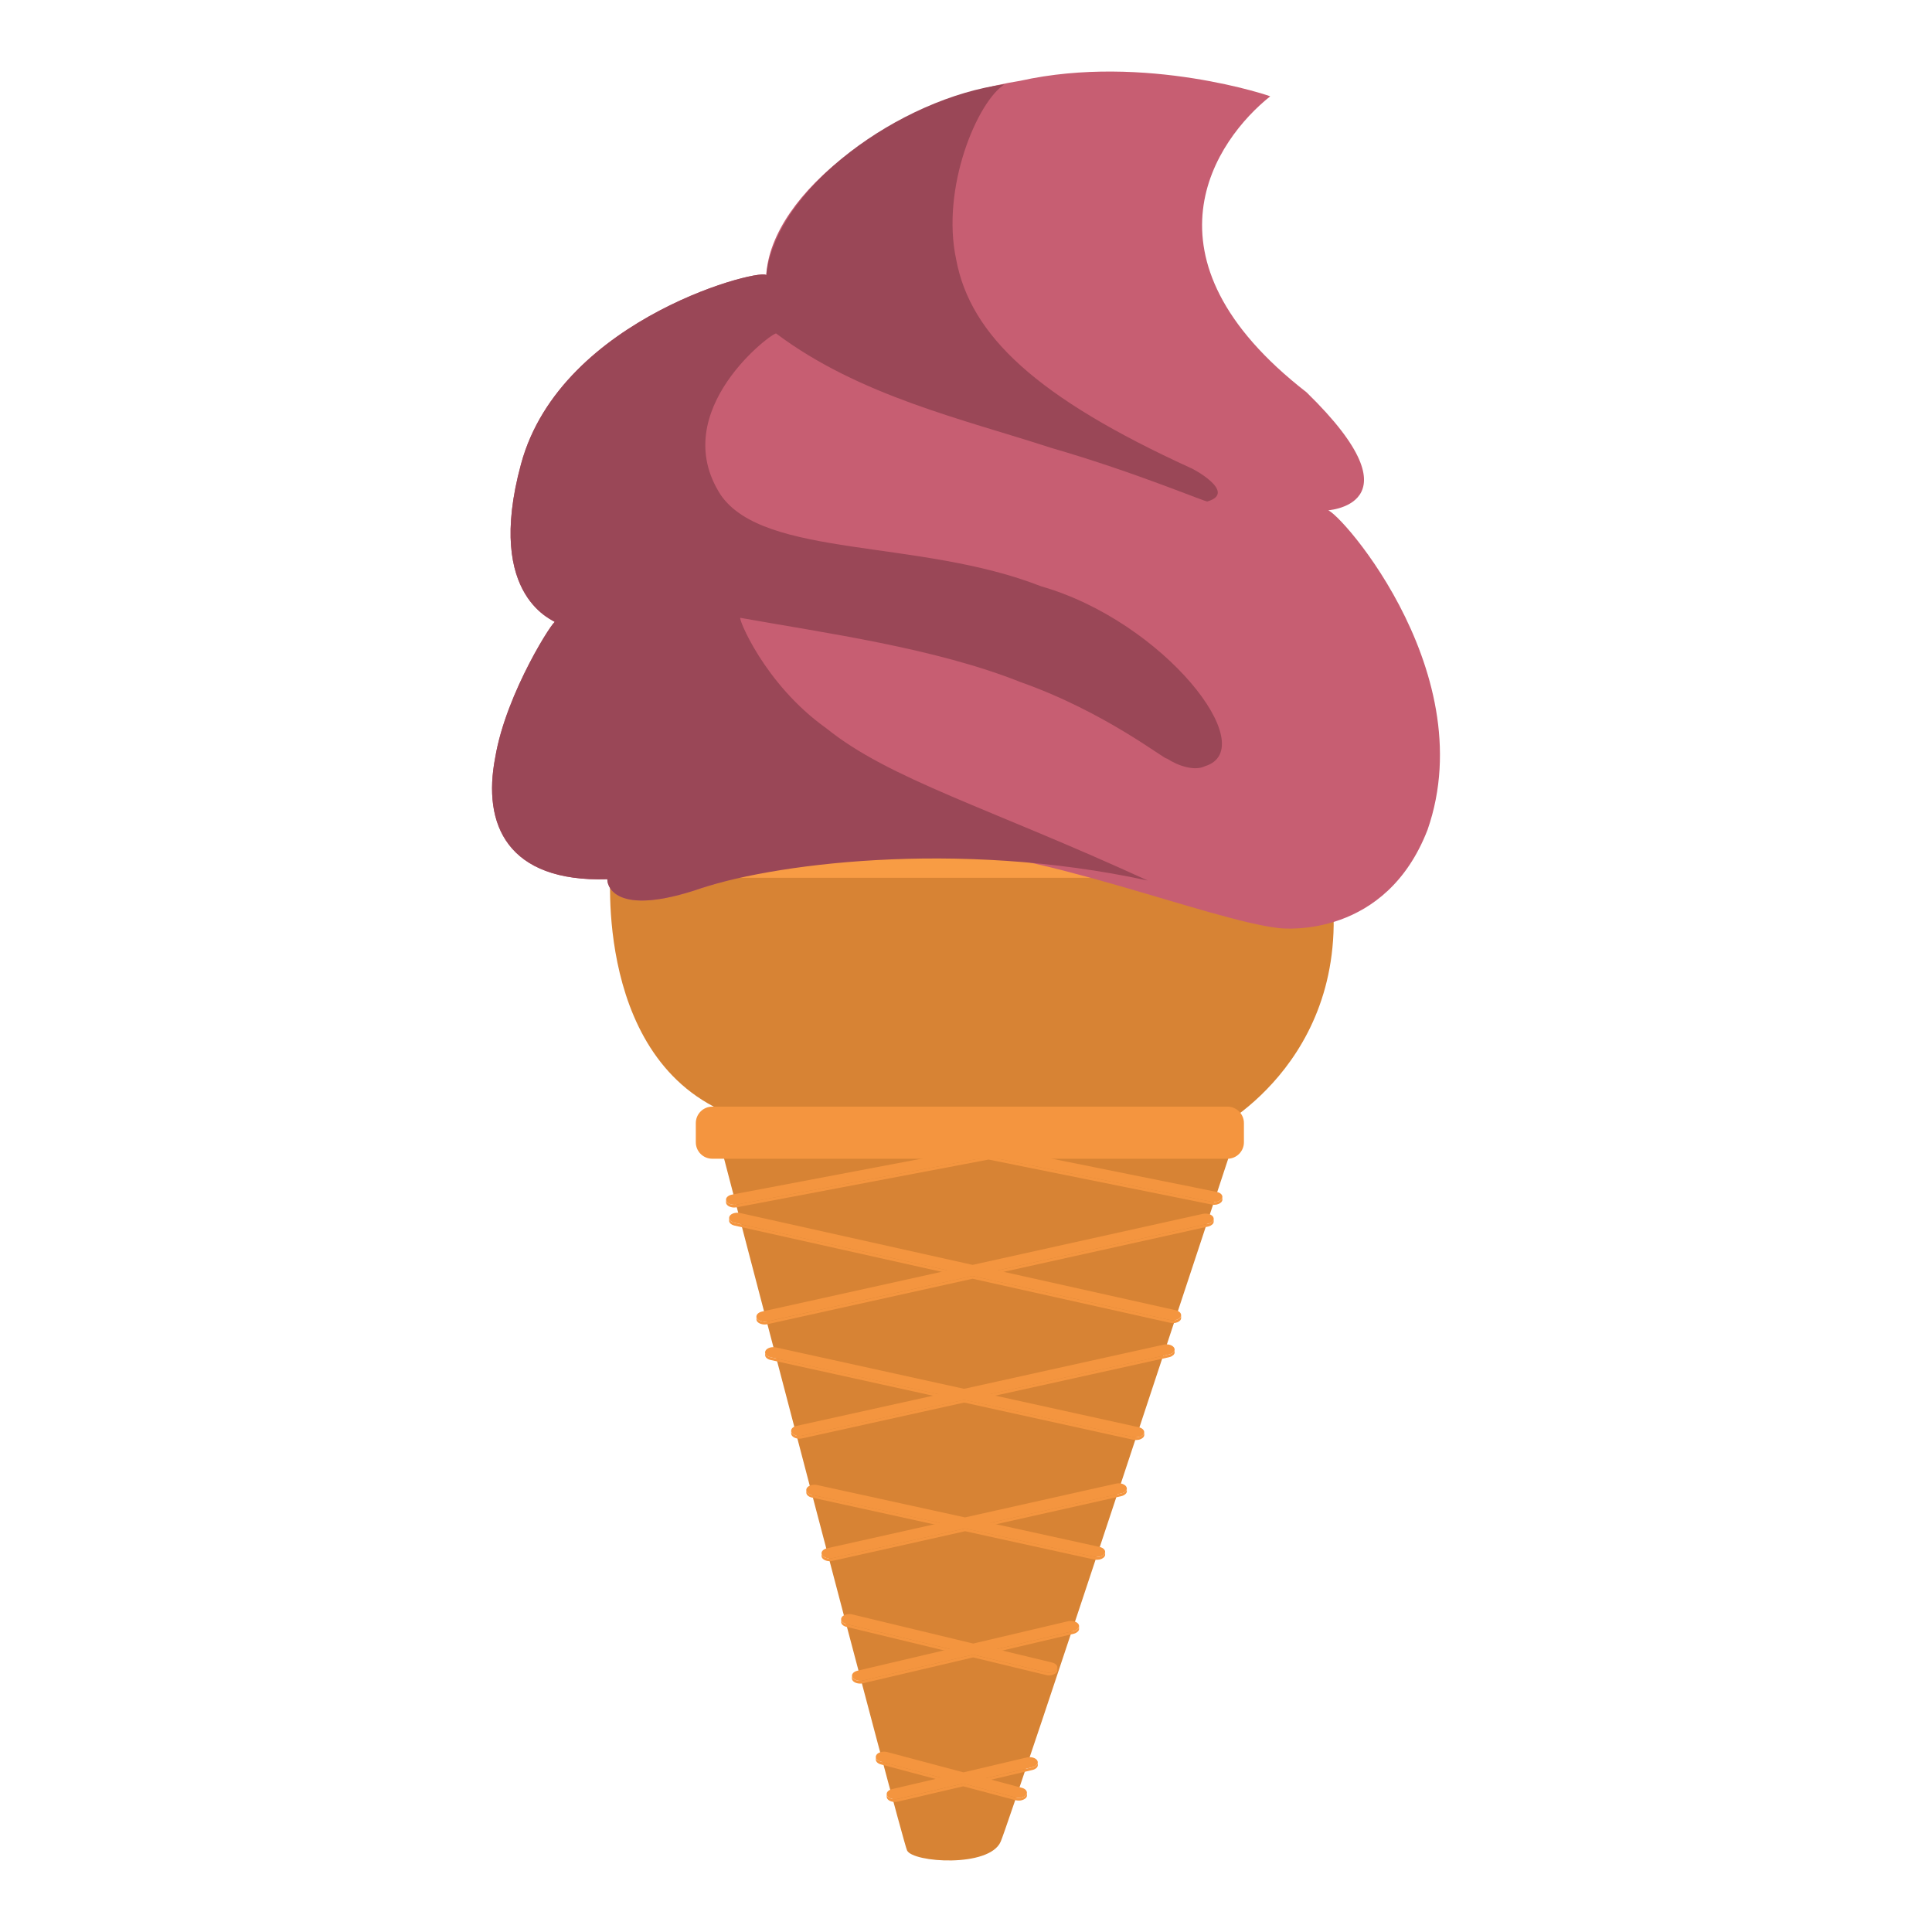 <svg xmlns="http://www.w3.org/2000/svg" version="1.1" width="54" height="54" viewBox="0 0 54 54"><defs/><path fill="#d78334" stroke="none" d="M 17.073,24.191 S 16.537,29.859 20.673,31.238 C 24.81,32.617 34.001,31.545 34.001,31.545 S 38.061,29.476 37.142,24.268 L 17.073,24.191 Z" transform=""/><path fill="#d78334" stroke="none" d="M 20.077,31.768 S 25.197,51.376 25.352,51.719 C 25.507,52.062 27.66,52.207 27.971,51.471 C 28.281,50.736 34.582,31.62 34.582,31.62 L 20.077,31.768 Z" transform=""/><path fill="#f4953f" stroke="none" d="M 27.636,32.038 L 27.684,32.04 L 34.006,33.314 C 34.128,33.338 34.194,33.42 34.155,33.496 C 34.124,33.559 34.035,33.598 33.938,33.598 C 33.915,33.598 33.89,33.596 33.868,33.591 L 27.632,32.334 L 20.588,33.669 C 20.567,33.673 20.544,33.674 20.522,33.674 C 20.423,33.674 20.331,33.634 20.303,33.571 C 20.265,33.494 20.336,33.414 20.457,33.39 L 27.568,32.042 L 27.636,32.038 Z" transform=""/><path fill="#f4953f" stroke="none" d="M 20.609,33.896 C 20.634,33.896 20.66,33.898 20.685,33.904 L 27.185,35.354 L 33.619,33.928 C 33.644,33.923 33.67,33.92 33.695,33.92 C 33.789,33.92 33.878,33.958 33.911,34.018 C 33.952,34.094 33.89,34.178 33.771,34.204 L 27.878,35.509 L 32.86,36.621 C 32.98,36.648 33.042,36.73 33,36.808 C 32.967,36.866 32.879,36.904 32.784,36.904 C 32.759,36.904 32.732,36.902 32.707,36.895 L 27.183,35.663 L 21.448,36.934 C 21.424,36.94 21.399,36.942 21.372,36.942 C 21.277,36.942 21.188,36.904 21.154,36.846 C 21.113,36.77 21.178,36.686 21.295,36.659 L 26.49,35.509 L 20.532,34.179 C 20.412,34.151 20.35,34.069 20.392,33.993 C 20.424,33.933 20.513,33.896 20.609,33.896 Z" transform=""/><path fill="#f4953f" stroke="none" d="M 32.6,37.575 C 32.696,37.575 32.786,37.613 32.819,37.674 C 32.86,37.749 32.798,37.832 32.676,37.858 L 27.646,38.971 L 31.826,39.891 C 31.946,39.918 32.01,40.001 31.969,40.077 C 31.936,40.137 31.847,40.174 31.751,40.174 C 31.726,40.174 31.702,40.171 31.677,40.166 L 26.949,39.126 L 22.419,40.128 C 22.392,40.134 22.368,40.136 22.343,40.136 C 22.248,40.136 22.158,40.098 22.125,40.038 C 22.084,39.962 22.146,39.879 22.266,39.854 L 26.249,38.973 L 21.538,37.937 C 21.418,37.91 21.356,37.827 21.397,37.752 C 21.431,37.691 21.519,37.653 21.615,37.653 C 21.639,37.653 21.664,37.656 21.689,37.661 L 26.946,38.818 L 32.525,37.584 C 32.55,37.577 32.576,37.575 32.6,37.575 Z" transform=""/><path fill="#f4953f" stroke="none" d="M 31.266,41.459 C 31.361,41.459 31.45,41.497 31.482,41.557 C 31.524,41.632 31.461,41.716 31.341,41.741 L 27.67,42.565 L 30.733,43.237 C 30.853,43.263 30.918,43.346 30.876,43.422 C 30.843,43.482 30.754,43.52 30.659,43.52 C 30.634,43.52 30.607,43.517 30.582,43.512 L 26.975,42.721 L 23.269,43.55 C 23.244,43.555 23.217,43.558 23.192,43.558 C 23.097,43.558 23.008,43.521 22.975,43.461 C 22.933,43.386 22.996,43.303 23.115,43.275 L 26.277,42.568 L 22.691,41.782 C 22.571,41.755 22.507,41.673 22.548,41.597 C 22.581,41.537 22.671,41.499 22.766,41.499 C 22.791,41.499 22.816,41.501 22.84,41.507 L 26.972,42.412 L 31.187,41.469 C 31.214,41.462 31.24,41.459 31.266,41.459 Z" transform=""/><path fill="#f4953f" stroke="none" d="M 23.739,45.113 C 23.766,45.113 23.793,45.116 23.82,45.123 L 27.202,45.938 L 29.851,45.314 C 29.877,45.308 29.904,45.305 29.93,45.305 C 30.023,45.305 30.111,45.341 30.147,45.4 C 30.19,45.475 30.13,45.559 30.01,45.587 L 27.854,46.094 L 29.405,46.468 C 29.525,46.497 29.585,46.58 29.54,46.655 C 29.504,46.714 29.418,46.749 29.325,46.749 C 29.298,46.749 29.271,46.747 29.244,46.74 L 27.2,46.247 L 24.123,46.97 C 24.098,46.977 24.071,46.98 24.044,46.98 C 23.951,46.98 23.863,46.944 23.827,46.885 C 23.784,46.809 23.846,46.726 23.964,46.698 L 26.547,46.09 L 23.658,45.394 C 23.539,45.365 23.479,45.281 23.525,45.205 C 23.56,45.149 23.647,45.113 23.739,45.113 Z" transform=""/><path fill="#f4953f" stroke="none" d="M 34.155,33.496 C 34.148,33.509 34.138,33.522 34.126,33.533 C 34.122,33.537 34.117,33.541 34.112,33.545 C 34.102,33.552 34.092,33.558 34.081,33.565 C 34.075,33.568 34.069,33.571 34.062,33.574 C 34.05,33.579 34.036,33.583 34.022,33.587 C 34.016,33.588 34.01,33.59 34.003,33.592 C 33.982,33.595 33.96,33.598 33.938,33.598 C 33.915,33.598 33.89,33.596 33.867,33.59 L 27.632,32.333 L 20.588,33.669 C 20.567,33.672 20.544,33.674 20.521,33.674 C 20.422,33.674 20.331,33.634 20.302,33.571 C 20.296,33.557 20.292,33.543 20.292,33.528 L 20.292,33.605 C 20.292,33.619 20.296,33.633 20.302,33.647 C 20.331,33.71 20.422,33.751 20.521,33.751 C 20.544,33.751 20.567,33.749 20.588,33.745 L 27.632,32.41 L 33.867,33.667 C 33.89,33.672 33.915,33.675 33.938,33.675 C 33.96,33.675 33.982,33.672 34.003,33.669 C 34.01,33.667 34.015,33.665 34.022,33.663 C 34.036,33.659 34.05,33.656 34.062,33.65 C 34.069,33.647 34.075,33.645 34.081,33.641 C 34.092,33.636 34.102,33.629 34.112,33.621 C 34.116,33.618 34.122,33.614 34.126,33.609 C 34.129,33.607 34.132,33.605 34.135,33.602 C 34.142,33.593 34.149,33.584 34.154,33.575 C 34.154,33.574 34.154,33.573 34.155,33.573 C 34.159,33.565 34.162,33.557 34.164,33.549 C 34.165,33.542 34.166,33.535 34.166,33.528 L 34.166,33.451 C 34.166,33.466 34.163,33.481 34.155,33.496 Z" transform=""/><path fill="#f4953f" stroke="none" d="M 33.912,34.112 C 33.906,34.124 33.897,34.134 33.887,34.145 C 33.878,34.154 33.867,34.162 33.855,34.169 C 33.849,34.173 33.844,34.178 33.837,34.181 C 33.818,34.191 33.795,34.2 33.769,34.205 L 27.877,35.51 L 27.877,35.587 L 33.769,34.282 C 33.795,34.276 33.818,34.267 33.837,34.257 C 33.844,34.253 33.848,34.25 33.854,34.245 C 33.867,34.237 33.878,34.23 33.887,34.221 C 33.889,34.22 33.891,34.219 33.893,34.217 C 33.9,34.208 33.906,34.2 33.911,34.19 C 33.911,34.19 33.911,34.189 33.912,34.189 C 33.913,34.188 33.913,34.187 33.913,34.185 C 33.916,34.179 33.919,34.173 33.921,34.166 C 33.922,34.159 33.923,34.151 33.923,34.144 L 33.923,34.067 C 33.923,34.081 33.919,34.095 33.913,34.109 C 33.913,34.11 33.913,34.111 33.912,34.112 Z" transform=""/><path fill="#f4953f" stroke="none" d="M 26.49,35.509 L 20.532,34.179 C 20.437,34.157 20.378,34.102 20.378,34.042 L 20.378,34.118 C 20.378,34.178 20.437,34.234 20.532,34.256 L 26.49,35.586 L 26.49,35.509 Z" transform=""/><path fill="#f4953f" stroke="none" d="M 32.973,36.841 C 32.968,36.845 32.963,36.85 32.957,36.854 C 32.948,36.861 32.938,36.866 32.928,36.872 C 32.922,36.875 32.915,36.878 32.908,36.881 C 32.896,36.886 32.882,36.891 32.869,36.894 C 32.863,36.895 32.856,36.897 32.849,36.899 C 32.829,36.903 32.806,36.905 32.784,36.905 C 32.759,36.905 32.732,36.903 32.708,36.896 L 27.184,35.664 L 21.449,36.935 C 21.425,36.941 21.399,36.943 21.373,36.943 C 21.278,36.943 21.188,36.905 21.155,36.847 C 21.147,36.831 21.143,36.815 21.143,36.799 L 21.143,36.875 C 21.143,36.891 21.147,36.907 21.155,36.923 C 21.188,36.982 21.277,37.02 21.373,37.02 C 21.399,37.02 21.424,37.017 21.449,37.012 L 27.184,35.741 L 32.708,36.973 C 32.733,36.979 32.76,36.982 32.784,36.982 C 32.806,36.982 32.829,36.979 32.849,36.976 C 32.856,36.974 32.862,36.972 32.869,36.97 C 32.882,36.967 32.896,36.963 32.908,36.958 C 32.915,36.955 32.922,36.952 32.928,36.949 C 32.938,36.943 32.949,36.938 32.957,36.931 C 32.963,36.927 32.968,36.922 32.973,36.918 C 32.976,36.915 32.981,36.912 32.984,36.909 C 32.991,36.902 32.996,36.894 33.001,36.886 C 33.001,36.885 33.002,36.884 33.002,36.883 C 33.006,36.875 33.009,36.867 33.011,36.859 C 33.013,36.852 33.013,36.845 33.013,36.837 L 33.013,36.761 C 33.013,36.777 33.009,36.794 33.001,36.81 C 32.994,36.82 32.984,36.831 32.973,36.841 Z" transform=""/><path fill="#f4953f" stroke="none" d="M 32.82,37.765 C 32.814,37.777 32.805,37.787 32.795,37.797 C 32.786,37.807 32.775,37.814 32.763,37.822 C 32.757,37.826 32.752,37.83 32.745,37.834 C 32.725,37.844 32.702,37.853 32.676,37.858 L 27.646,38.97 L 27.646,39.047 L 32.676,37.935 C 32.702,37.929 32.725,37.92 32.745,37.91 C 32.752,37.906 32.758,37.902 32.763,37.898 C 32.775,37.89 32.786,37.883 32.795,37.874 C 32.797,37.872 32.8,37.871 32.802,37.869 C 32.809,37.861 32.815,37.852 32.819,37.843 C 32.819,37.843 32.819,37.843 32.82,37.842 C 32.82,37.842 32.82,37.842 32.821,37.841 C 32.824,37.834 32.827,37.827 32.829,37.819 C 32.83,37.813 32.831,37.805 32.831,37.798 L 32.831,37.722 C 32.831,37.736 32.827,37.751 32.821,37.764 C 32.821,37.764 32.821,37.764 32.82,37.765 Z" transform=""/><path fill="#f4953f" stroke="none" d="M 26.25,38.972 L 21.539,37.936 C 21.444,37.915 21.386,37.858 21.386,37.798 L 21.386,37.875 C 21.386,37.935 21.444,37.991 21.539,38.012 L 26.25,39.049 L 26.25,38.972 Z" transform=""/><path fill="#f4953f" stroke="none" d="M 31.941,40.109 C 31.936,40.114 31.931,40.118 31.924,40.122 C 31.916,40.129 31.906,40.134 31.896,40.14 C 31.889,40.144 31.883,40.147 31.875,40.15 C 31.863,40.155 31.85,40.159 31.837,40.162 C 31.83,40.164 31.824,40.166 31.817,40.167 C 31.796,40.171 31.774,40.173 31.752,40.173 C 31.727,40.173 31.702,40.17 31.677,40.165 L 26.949,39.125 L 22.42,40.127 C 22.393,40.133 22.368,40.135 22.343,40.135 C 22.248,40.135 22.159,40.097 22.126,40.037 C 22.117,40.021 22.113,40.005 22.113,39.989 L 22.113,40.065 C 22.113,40.081 22.117,40.097 22.126,40.113 C 22.159,40.173 22.248,40.212 22.343,40.212 C 22.368,40.212 22.393,40.209 22.42,40.204 L 26.949,39.202 L 31.677,40.242 C 31.702,40.247 31.727,40.25 31.752,40.25 C 31.774,40.25 31.796,40.248 31.817,40.244 C 31.823,40.243 31.83,40.241 31.836,40.239 C 31.85,40.236 31.863,40.233 31.875,40.227 C 31.883,40.224 31.889,40.221 31.896,40.217 C 31.906,40.212 31.916,40.206 31.925,40.2 C 31.931,40.195 31.936,40.191 31.942,40.186 C 31.945,40.183 31.95,40.181 31.953,40.177 C 31.959,40.17 31.965,40.162 31.97,40.153 C 31.97,40.152 31.97,40.152 31.971,40.151 C 31.975,40.143 31.978,40.135 31.98,40.127 C 31.982,40.121 31.983,40.113 31.983,40.107 L 31.983,40.03 C 31.983,40.045 31.978,40.062 31.97,40.077 C 31.962,40.088 31.951,40.099 31.941,40.109 Z" transform=""/><path fill="#f4953f" stroke="none" d="M 31.484,41.649 C 31.478,41.661 31.469,41.671 31.459,41.681 C 31.45,41.69 31.438,41.698 31.426,41.706 C 31.42,41.71 31.415,41.714 31.409,41.717 C 31.389,41.727 31.366,41.736 31.341,41.741 L 27.669,42.565 L 27.669,42.641 L 31.341,41.818 C 31.366,41.812 31.388,41.804 31.409,41.793 C 31.415,41.79 31.42,41.786 31.426,41.782 C 31.438,41.774 31.45,41.767 31.459,41.757 C 31.46,41.756 31.463,41.754 31.464,41.753 C 31.472,41.745 31.478,41.736 31.483,41.727 C 31.483,41.726 31.483,41.726 31.484,41.726 C 31.485,41.725 31.485,41.724 31.485,41.723 C 31.488,41.716 31.491,41.71 31.493,41.703 C 31.494,41.696 31.495,41.688 31.495,41.681 L 31.495,41.606 C 31.495,41.62 31.491,41.634 31.485,41.648 C 31.485,41.648 31.485,41.648 31.484,41.649 Z" transform=""/><path fill="#f4953f" stroke="none" d="M 26.279,42.567 L 22.693,41.781 C 22.597,41.76 22.537,41.704 22.537,41.643 L 22.537,41.72 C 22.537,41.78 22.597,41.837 22.693,41.857 L 26.279,42.644 L 26.279,42.567 Z" transform=""/><path fill="#f4953f" stroke="none" d="M 30.848,43.456 C 30.843,43.46 30.838,43.465 30.832,43.469 C 30.824,43.476 30.813,43.482 30.803,43.487 C 30.796,43.49 30.79,43.493 30.783,43.496 C 30.771,43.502 30.757,43.505 30.744,43.509 C 30.738,43.51 30.731,43.512 30.724,43.514 C 30.704,43.518 30.681,43.52 30.659,43.52 C 30.634,43.52 30.608,43.517 30.583,43.512 L 26.976,42.721 L 23.27,43.55 C 23.245,43.555 23.218,43.558 23.193,43.558 C 23.098,43.558 23.009,43.522 22.976,43.462 C 22.967,43.446 22.963,43.429 22.963,43.413 L 22.963,43.49 C 22.963,43.506 22.967,43.522 22.976,43.538 C 23.009,43.598 23.098,43.635 23.193,43.635 C 23.218,43.635 23.245,43.632 23.27,43.627 L 26.976,42.798 L 30.583,43.589 C 30.607,43.595 30.634,43.597 30.659,43.597 C 30.682,43.597 30.704,43.595 30.724,43.591 C 30.731,43.59 30.737,43.588 30.744,43.586 C 30.758,43.582 30.771,43.578 30.783,43.574 C 30.79,43.57 30.797,43.567 30.803,43.564 C 30.813,43.559 30.824,43.553 30.832,43.546 C 30.838,43.542 30.843,43.537 30.848,43.533 C 30.852,43.53 30.856,43.528 30.859,43.524 C 30.866,43.516 30.872,43.508 30.876,43.499 C 30.877,43.499 30.877,43.498 30.877,43.497 C 30.882,43.489 30.884,43.481 30.887,43.473 C 30.888,43.466 30.889,43.459 30.889,43.452 L 30.889,43.375 C 30.889,43.391 30.885,43.407 30.876,43.422 C 30.87,43.435 30.859,43.446 30.848,43.456 Z" transform=""/><path fill="#f4953f" stroke="none" d="M 30.15,45.495 C 30.144,45.507 30.135,45.517 30.125,45.527 C 30.116,45.536 30.105,45.544 30.094,45.551 C 30.088,45.555 30.083,45.56 30.077,45.563 C 30.057,45.573 30.035,45.582 30.01,45.588 L 27.853,46.095 L 27.853,46.171 L 30.01,45.665 C 30.035,45.658 30.057,45.65 30.077,45.639 C 30.083,45.636 30.088,45.632 30.094,45.627 C 30.106,45.62 30.116,45.612 30.125,45.603 C 30.126,45.602 30.129,45.6 30.13,45.599 C 30.138,45.591 30.144,45.582 30.149,45.573 C 30.149,45.572 30.149,45.572 30.149,45.571 C 30.15,45.57 30.15,45.569 30.151,45.568 C 30.154,45.561 30.157,45.555 30.158,45.548 C 30.16,45.541 30.16,45.534 30.16,45.527 L 30.16,45.451 C 30.16,45.465 30.157,45.478 30.151,45.492 C 30.151,45.493 30.151,45.494 30.15,45.495 Z" transform=""/><path fill="#f4953f" stroke="none" d="M 26.546,46.091 L 23.657,45.395 C 23.566,45.373 23.51,45.318 23.51,45.259 L 23.51,45.336 C 23.51,45.394 23.566,45.449 23.657,45.471 L 26.546,46.168 L 26.546,46.091 Z" transform=""/><path fill="#f4953f" stroke="none" d="M 29.511,46.688 C 29.506,46.693 29.501,46.697 29.494,46.7 C 29.485,46.708 29.475,46.712 29.465,46.718 C 29.458,46.721 29.452,46.724 29.445,46.727 C 29.433,46.733 29.42,46.736 29.406,46.739 C 29.4,46.742 29.394,46.743 29.387,46.745 C 29.367,46.748 29.345,46.751 29.323,46.751 C 29.296,46.751 29.269,46.748 29.242,46.742 L 27.199,46.248 L 24.121,46.971 C 24.097,46.978 24.07,46.98 24.043,46.98 C 23.95,46.98 23.861,46.946 23.826,46.886 C 23.816,46.87 23.811,46.853 23.811,46.837 L 23.811,46.913 C 23.811,46.929 23.816,46.947 23.826,46.962 C 23.86,47.022 23.95,47.057 24.043,47.057 C 24.07,47.057 24.097,47.054 24.121,47.048 L 27.199,46.325 L 29.242,46.818 C 29.269,46.825 29.296,46.828 29.323,46.828 C 29.345,46.828 29.367,46.825 29.387,46.821 C 29.394,46.819 29.4,46.818 29.406,46.816 C 29.42,46.812 29.433,46.809 29.445,46.804 C 29.452,46.801 29.458,46.798 29.465,46.794 C 29.475,46.789 29.485,46.785 29.494,46.778 C 29.501,46.773 29.505,46.769 29.511,46.764 C 29.515,46.761 29.52,46.758 29.523,46.755 C 29.529,46.748 29.534,46.74 29.539,46.733 C 29.54,46.731 29.542,46.73 29.543,46.727 C 29.547,46.719 29.55,46.711 29.552,46.703 C 29.553,46.697 29.554,46.688 29.554,46.681 L 29.554,46.605 C 29.554,46.623 29.55,46.639 29.539,46.657 C 29.532,46.667 29.522,46.678 29.511,46.688 Z" transform=""/><path fill="#f4953f" stroke="none" d="M 28.996,49.303 C 28.99,49.315 28.982,49.325 28.972,49.335 C 28.963,49.345 28.951,49.352 28.94,49.36 C 28.934,49.364 28.93,49.367 28.924,49.37 C 28.905,49.381 28.883,49.389 28.859,49.395 L 27.554,49.702 L 27.554,49.778 L 28.859,49.471 C 28.883,49.465 28.905,49.457 28.924,49.447 C 28.93,49.444 28.935,49.44 28.941,49.436 C 28.953,49.428 28.964,49.421 28.972,49.412 C 28.973,49.411 28.976,49.41 28.977,49.408 C 28.985,49.4 28.99,49.391 28.995,49.382 C 28.995,49.381 28.996,49.381 28.996,49.38 C 28.997,49.379 28.997,49.377 28.998,49.376 C 29,49.37 29.003,49.364 29.005,49.357 C 29.006,49.35 29.007,49.343 29.007,49.335 L 29.007,49.26 C 29.007,49.274 29.003,49.286 28.997,49.3 C 28.997,49.3 28.997,49.301 28.996,49.303 Z" transform=""/><path fill="#f4953f" stroke="none" d="M 26.302,49.686 L 24.622,49.239 C 24.533,49.216 24.48,49.162 24.48,49.105 L 24.48,49.182 C 24.48,49.238 24.534,49.293 24.622,49.316 L 26.302,49.763 L 26.302,49.686 Z" transform=""/><path fill="#f4953f" stroke="none" d="M 28.66,50.189 C 28.655,50.193 28.65,50.198 28.644,50.202 C 28.636,50.209 28.625,50.213 28.615,50.218 C 28.609,50.221 28.602,50.225 28.595,50.228 C 28.583,50.232 28.571,50.236 28.557,50.239 C 28.55,50.241 28.544,50.243 28.537,50.245 C 28.517,50.248 28.495,50.251 28.474,50.251 C 28.445,50.251 28.414,50.247 28.385,50.239 L 26.923,49.851 L 25.094,50.28 C 25.067,50.286 25.04,50.289 25.013,50.289 C 24.92,50.289 24.833,50.253 24.798,50.195 C 24.788,50.177 24.784,50.161 24.784,50.144 L 24.784,50.22 C 24.784,50.237 24.788,50.255 24.798,50.271 C 24.833,50.33 24.92,50.365 25.013,50.365 C 25.04,50.365 25.067,50.363 25.094,50.356 L 26.923,49.928 L 28.385,50.316 C 28.413,50.323 28.445,50.327 28.474,50.327 C 28.496,50.327 28.517,50.326 28.537,50.322 C 28.544,50.321 28.55,50.318 28.558,50.316 C 28.571,50.313 28.583,50.31 28.594,50.305 C 28.602,50.302 28.609,50.299 28.615,50.295 C 28.625,50.29 28.634,50.285 28.643,50.279 C 28.65,50.275 28.655,50.27 28.661,50.265 C 28.666,50.261 28.671,50.257 28.675,50.253 C 28.68,50.248 28.683,50.243 28.687,50.238 C 28.689,50.235 28.691,50.232 28.692,50.229 C 28.696,50.22 28.7,50.212 28.702,50.204 C 28.703,50.196 28.704,50.189 28.704,50.182 L 28.704,50.105 C 28.704,50.123 28.699,50.142 28.687,50.161 C 28.68,50.172 28.67,50.18 28.66,50.189 Z" transform=""/><path fill="#f4953f" stroke="none" d="M 24.711,48.959 C 24.74,48.959 24.77,48.963 24.798,48.97 L 26.93,49.538 L 28.696,49.122 C 28.723,49.116 28.75,49.113 28.777,49.113 C 28.871,49.113 28.958,49.149 28.992,49.207 C 29.036,49.283 28.976,49.367 28.857,49.394 L 27.552,49.701 L 28.562,49.97 C 28.679,50.001 28.733,50.087 28.686,50.161 C 28.649,50.216 28.564,50.25 28.473,50.25 C 28.444,50.25 28.413,50.246 28.384,50.238 L 26.922,49.85 L 25.093,50.279 C 25.066,50.285 25.039,50.288 25.012,50.288 C 24.919,50.288 24.832,50.253 24.797,50.194 C 24.754,50.118 24.814,50.034 24.934,50.006 L 26.301,49.686 L 24.621,49.239 C 24.503,49.209 24.447,49.122 24.497,49.049 C 24.536,48.992 24.622,48.959 24.711,48.959 Z" transform=""/><path fill="#f4953f" stroke="none" d="M 34.768,31.927 C 34.768,32.181 34.562,32.387 34.308,32.387 L 19.908,32.387 C 19.654,32.387 19.448,32.181 19.448,31.927 L 19.448,31.391 C 19.448,31.137 19.654,30.931 19.908,30.931 L 34.308,30.931 C 34.562,30.931 34.768,31.137 34.768,31.391 L 34.768,31.927 Z" transform=""/><path fill="#f89c44" stroke="none" d="M 37.985,24.305 C 37.985,24.432 37.691,24.535 37.328,24.535 L 16.736,24.535 C 16.373,24.535 16.078,24.432 16.078,24.305 L 16.078,24.037 C 16.078,23.91 16.372,23.807 16.736,23.807 L 37.328,23.807 C 37.691,23.807 37.986,23.91 37.986,24.037 L 37.986,24.305 Z" transform=""/><path fill="#c75e72" stroke="none" d="M 35.502,2.693 C 35.578,2.706 32.008,1.479 28.508,2.26 C 24.988,2.812 21.541,5.373 21.416,7.703 C 21.477,7.437 15.684,8.825 14.563,12.97 C 13.53,16.759 15.568,17.359 15.511,17.393 C 15.518,17.255 14.148,19.343 13.841,21.173 C 13.477,23.047 14.178,24.661 16.977,24.575 C 16.962,24.658 17.058,25.636 19.392,24.894 C 20.552,24.52 23.104,23.763 25.944,23.743 C 28.84,23.684 33.81,25.722 35.746,25.941 C 35.965,25.966 38.736,26.201 39.9,23.194 C 41.483,18.658 37.151,13.967 37.075,14.267 C 37.005,14.274 39.815,14.177 36.517,10.964 C 31.663,7.194 33.992,3.896 35.502,2.693 Z" transform=""/><path fill="#9a4757" stroke="none" d="M 21.417,7.702 C 21.478,7.436 15.684,8.824 14.563,12.969 C 13.531,16.758 15.568,17.358 15.511,17.392 C 15.517,17.254 14.148,19.342 13.842,21.172 C 13.478,23.046 14.178,24.66 16.977,24.575 C 16.962,24.657 17.059,25.636 19.393,24.894 C 21.458,24.156 26.712,23.448 32.08,24.611 C 27.635,22.572 24.861,21.782 23.095,20.355 C 21.349,19.113 20.612,17.232 20.695,17.269 C 23.07,17.694 26.141,18.115 28.515,19.061 C 30.905,19.902 32.599,21.268 32.613,21.2 C 32.938,21.415 33.398,21.557 33.681,21.415 C 35.292,20.919 32.539,17.372 29.101,16.388 C 25.696,15.052 21.369,15.605 20.146,13.836 C 18.613,11.472 21.645,9.241 21.696,9.323 C 24.017,11.064 26.937,11.722 29.373,12.516 C 31.795,13.217 33.734,14.054 33.75,14.015 C 34.607,13.76 33.277,13.062 33.27,13.076 C 28.991,11.117 27.126,9.391 26.726,7.256 C 26.293,5.245 27.324,2.825 28.08,2.356 C 25.171,2.74 21.672,5.248 21.417,7.702 Z" transform=""/></svg>